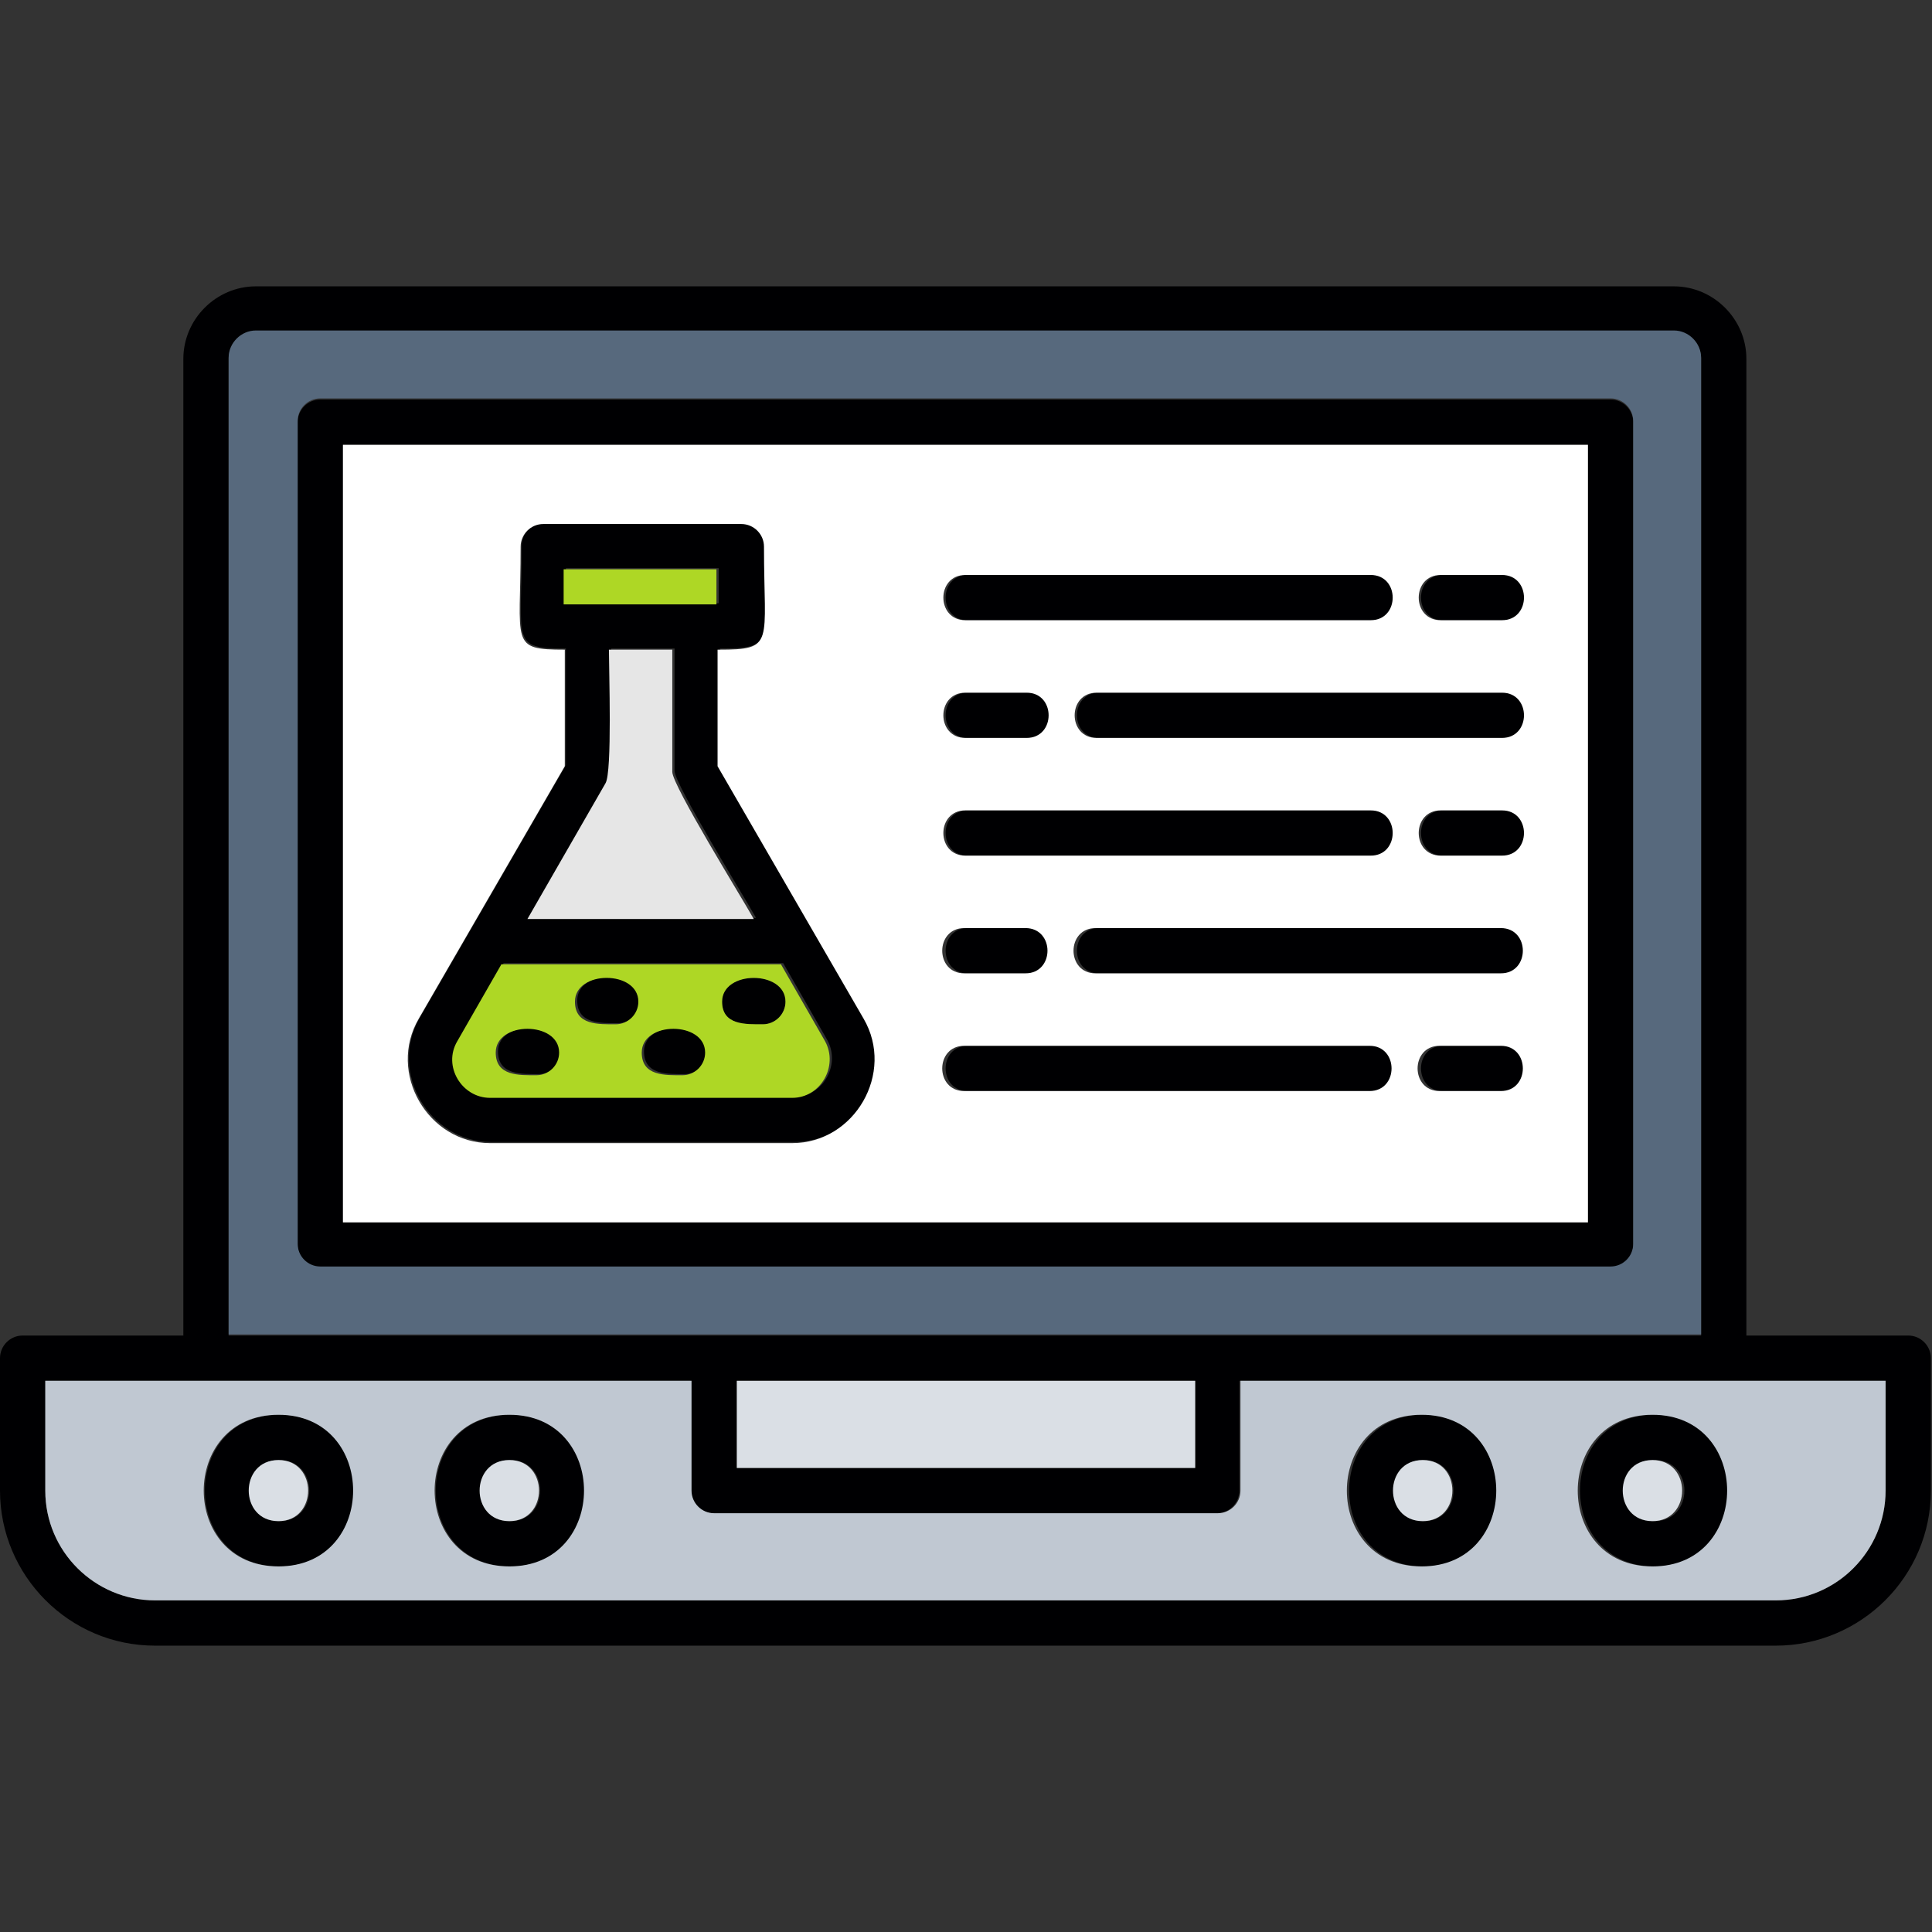 <svg clip-rule="evenodd" fill-rule="evenodd" height="1.707in" image-rendering="optimizeQuality" shape-rendering="geometricPrecision" text-rendering="geometricPrecision" viewBox="0 0 1.707 1.707" width="1.707in" xmlns="http://www.w3.org/2000/svg"><rect x="0" y="0" width="1.707" height="1.707" fill="#333333" stroke="none"/><g id="Layer_x0020_1"><path d="m.674.905c-.015 0-.036.001-.036-.02 0-.028.056-.028.056 0 0 .011-.009.02-.02.02zm-.512.275v-.863c0-.035.029-.064.064-.064l1.253 0c.035 0 .064.029.064.064v.863h.143c.011 0 .02.009.02.02v.117c0.0.076-.062.137-.137.137h-1.432c-.076 0-.137-.062-.137-.137v-.117c0-.011.009-.02.02-.02h.143zm.04-0h1.301v-.863c0-.013-.011-.024-.024-.024l-1.253 0c-.013 0-.024.011-.024.024l0.0.863zm1.221-.06h-1.14c-.011 0-.02-.009-.02-.02v-.727c0-.011.009-.02.02-.02h1.14c.011 0 .02.009.02.02v.727c0.0.011-.009.02-.02.02zm-1.12-.04h1.1v-.687h-1.1zm-.263.14v.097c0 .054.044.097.097.097h1.432c.054 0 .097-.044.097-.097v-.097h-.571v.097c0.0.011-.009.02-.02.02h-.445c-.011 0-.02-.009-.02-.02v-.097h-.571zm1.016 0h-.405v.077h.405zm-.809.164c-.088 0-.088-.134 0-.134.088 0 .088.134 0 .134zm0-.094c-.035 0-.035.054 0 .054.035 0 .035-.054 0-.054zm.204.094c-.088 0-.088-.134 0-.134s.088.134 0 .134zm0-.094c-.035 0-.035.054 0 .054s.035-.054 0-.054zm.807.094c-.088 0-.088-.134 0-.134.088 0 .088.134 0 .134zm0-.094c-.035 0-.035.054 0 .054.035 0 .035-.054 0-.054zm.204.094c-.088 0-.088-.134 0-.134.088 0 .088.134 0 .134zm0-.094c-.035 0-.035.054 0 .054.035 0 .035-.054 0-.054zm-.133-.742h-.054c-.026 0-.026-.04 0-.04h.054c.026 0 .026.04 0 .04zm-.116 0h-.358c-.026 0-.026-.04 0-.04h.358c.026 0 .026.04 0.0.04zm.116.104h-.358c-.026 0-.026-.04 0-.04h.358c.026 0 .026.04 0.0.04zm-.42 0h-.054c-.026 0-.026-.04 0-.04h.054c.026 0 .026.04 0 .04zm.42.104h-.054c-.026 0-.026-.04 0-.04h.054c.026 0 .026.04 0 .04zm-.116 0h-.358c-.026 0-.026-.04 0-.04h.358c.026 0 .026.04 0.0.04zm.116.104h-.358c-.026 0-.026-.04 0-.04h.358c.026 0 .026.04 0.0.04zm-.42 0h-.054c-.026 0-.026-.04 0-.04h.054c.026 0 .026.04 0 .04zm.42.104h-.054c-.026 0-.026-.04 0-.04h.054c.026 0 .026.04 0 .04zm-.116 0h-.358c-.026 0-.026-.04 0-.04h.358c.026 0 .026.04 0.0.04zm-.512.045h-.267c-.055-0-.091-.062-.063-.11l.129-.223v-.103c-.049 0-.039-.005-.039-.091 0-.011.009-.02.02-.02h.175c.011 0 .02.009.02.02 0 .086.01.091-.04.091v.103l.129.223c.028.048-.008.11-.063.11zm-.182-.476h.116v-.031h-.135v.031h.019zm.021.04c0 .018.003.108-.003.118l-.069.12h.2c-.01-.018-.072-.118-.072-.13v-.108h-.056v-0zm-.095.278-.039.068c-.013.022.004.05.029.05l.267-0c.025-0.0.041-.028.029-.05l-.039-.068h-.246zm.031.098c-.015 0-.036.001-.036-.02 0-.028.056-.028.056 0 0 .011-.009.02-.02.02zm.07-.045c-.015 0-.036.001-.036-.02 0-.028.056-.028.056 0 0 .011-.009.02-.02.02zm.059.045c-.015 0-.036.001-.036-.02 0-.028.056-.028.056 0 0 .011-.009.02-.02.02z" fill="#000002"/><path d="m.674.905c-.015 0-.036.001-.036-.02 0-.028.056-.028.056 0 0 .011-.009.02-.02.02zm-.107.025c0-.028.056-.028.056 0 0 .011-.009.02-.02.02-.015 0-.036.001-.036-.02zm-.003-.045c0 .011-.009.02-.02.02-.015 0-.036.001-.036-.02 0-.028.056-.028.056 0zm-.121-.033-.039.068c-.013.022.004.05.029.05l.267-0c.025-0.0.041-.028.029-.05l-.039-.068h-.246zm.051.078c0 .011-.009.02-.02.02-.015 0-.036.001-.036-.02 0-.028.056-.028.056 0z" fill="#aed725"/><path d="m.466.812h.2c-.01-.018-.072-.118-.072-.13v-.108l-.056-0c0 .018.003.108-.003.118l-.069.12z" fill="#e6e6e6"/><path d="m.517.534h.116v-.031h-.135v.031z" fill="#aed725"/><path d="m.634.574v.103l.129.223c.028.048-.008.11-.063.11h-.267c-.055-0-.091-.062-.063-.11l.129-.223v-.103c-.049 0-.039-.005-.039-.091 0-.011.009-.02.02-.02h.175c.011 0 .02.009.02.02 0 .086.01.091-.04.091zm-.331-.181v.687h1.1v-.687zm.55.259c-.026 0-.026-.04 0-.04h.054c.026 0 .026.04 0 .04zm.474-.104h-.054c-.026 0-.026-.04 0-.04h.054c.026 0 .026.04 0 .04zm-.116 0h-.358c-.026 0-.026-.04 0-.04h.358c.026 0 .026.04 0.0.04zm-.242.104h.358c.026 0 .026-.04-0-.04h-.358c-.026 0-.026.04 0 .04zm-.116.064h.358c.026 0 .026.04 0.0.04h-.358c-.026 0-.026-.04 0-.04zm.42.04c-.026 0-.026-.04 0-.04h.054c.026 0 .026.04 0 .04zm-.305.064h.358c.026 0 .026.04 0.0.04h-.358c-.026 0-.026-.04 0-.04zm-.116 0h.054c.026 0 .026.04 0 .04h-.054c-.026 0-.026-.04 0-.04zm.42.144c-.026 0-.026-.04 0-.04h.054c.026 0 .026.04 0 .04zm-.42-.04h.358c.026 0 .026.04 0.0.04h-.358c-.026 0-.026-.04 0-.04z" fill="#fff"/><path d="m1.423 1.119h-1.14c-.011 0-.02-.009-.02-.02v-.727c0-.011.009-.02.02-.02h1.14c.011 0 .02.009.02.02v.727c0.0.011-.009.02-.02.02zm-1.221-.803 0.0.863h1.301v-.863c0-.013-.011-.024-.024-.024l-1.253 0c-.013 0-.024.011-.024.024z" fill="#57697d"/><path d="m1.056 1.22h-.405v.077h.405z" fill="#dadfe5"/><path d="m1.096 1.22v.097c0.0.011-.009.02-.02.02h-.445c-.011 0-.02-.009-.02-.02v-.097h-.571v.097c0 .054.044.097.097.097h1.432c.054 0 .097-.044.097-.097v-.097h-.571zm-.646.03c.088 0 .088.134 0 .134-.088 0-.088-.134 0-.134zm-.204 0c.088 0 .088.134 0 .134s-.088-.134 0-.134zm1.01.134c-.088 0-.088-.134 0-.134.088 0 .088.134 0 .134zm.204 0c-.088 0-.088-.134 0-.134.088 0 .088.134 0 .134z" fill="#c0c8d2"/><g fill="#dadfe5"><path d="m1.257 1.29c-.035 0-.035.054 0 .054.035 0 .035-.054 0-.054z"/><path d="m1.46 1.29c-.035 0-.035.054 0 .054.035 0 .035-.054 0-.054z"/><path d="m.45 1.344c.035 0 .035-.054 0-.054-.035 0-.035.054 0 .054z"/><path d="m.246 1.344c.035 0 .035-.054 0-.054-.035 0-.035.054 0 .054z"/></g></g></svg>